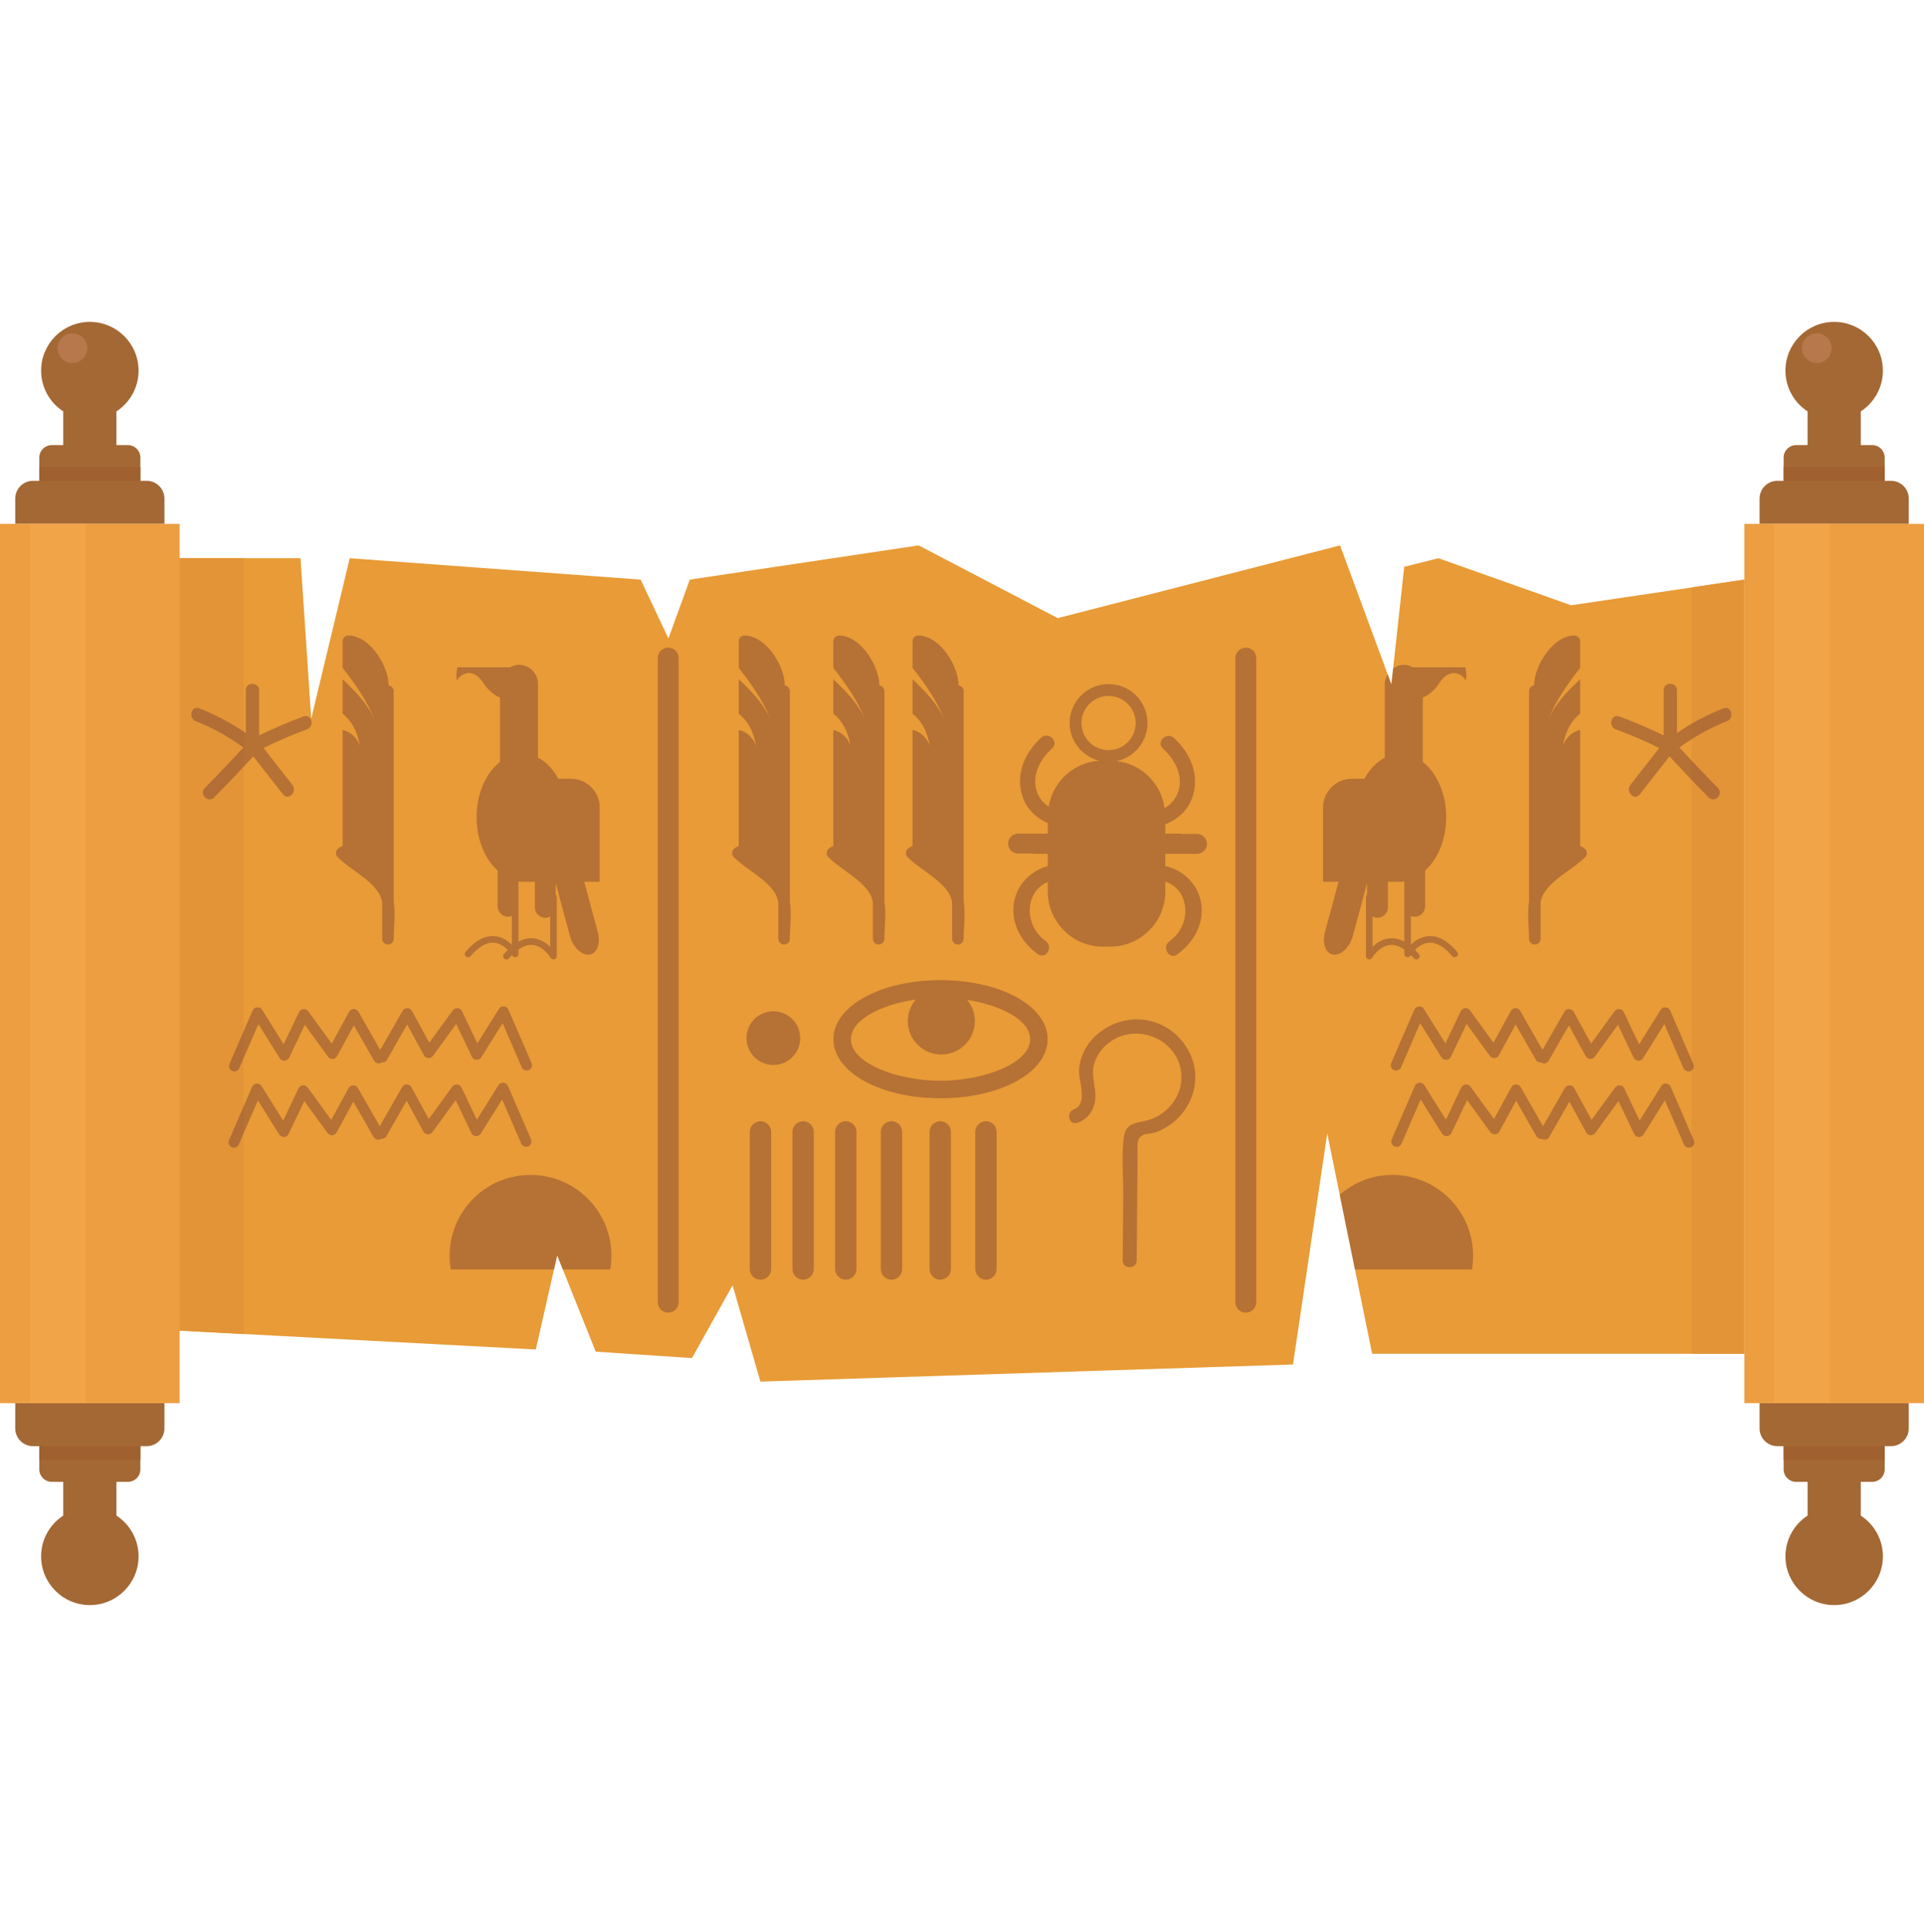 <svg width="240" height="241" viewBox="0 0 240 241" fill="none" xmlns="http://www.w3.org/2000/svg">
<g clip-path="url(#clip0_4073_44448)">
<g clip-path="url(#clip1_4073_44448)">
<path d="M21.479 69.622H37.487L38.822 89.633L43.624 69.622L79.911 72.29L83.38 79.628L86.048 72.29L114.597 68.022L131.94 77.093L167.16 68.022L173.563 85.365L175.164 70.69L179.433 69.622L195.976 75.492L217.588 72.29V168.844H171.162L165.559 141.362L161.29 170.178L94.853 172.313L91.384 160.306L86.315 169.378L74.308 168.577L69.505 156.571L66.837 168.311L21.479 165.909V69.622Z" fill="#E89B36"/>
<path d="M30.384 69.622H21.479V165.908L30.384 166.38V69.622Z" fill="#E29437"/>
<path d="M210.984 168.844H217.587V72.29L210.984 73.269V168.844Z" fill="#E29437"/>
<path d="M18.294 59.967H17.51V57.074C17.51 56.212 16.812 55.514 15.951 55.514H14.525V51.309C16.184 50.224 17.285 48.357 17.285 46.226C17.285 42.869 14.563 40.148 11.206 40.148C7.849 40.148 5.128 42.869 5.128 46.226C5.128 48.357 6.229 50.224 7.888 51.309V55.514H6.462C5.601 55.514 4.903 56.212 4.903 57.074V59.967H4.119C2.894 59.967 1.901 60.96 1.901 62.185V65.337H20.511V62.185C20.511 60.96 19.519 59.967 18.294 59.967Z" fill="#A46834"/>
<path d="M17.51 58.266H4.903V59.967H17.51V58.266Z" fill="#A06030"/>
<path d="M9.038 45.276C10.061 45.276 10.89 44.447 10.89 43.424C10.89 42.402 10.061 41.573 9.038 41.573C8.016 41.573 7.187 42.402 7.187 43.424C7.187 44.447 8.016 45.276 9.038 45.276Z" fill="#B7794B"/>
<path d="M4.119 180.367H4.903V183.26C4.903 184.122 5.601 184.82 6.462 184.82H7.888V189.025C6.229 190.11 5.128 191.977 5.128 194.108C5.128 197.465 7.849 200.187 11.206 200.187C14.563 200.187 17.285 197.465 17.285 194.108C17.285 191.977 16.184 190.11 14.525 189.025V184.82H15.951C16.812 184.82 17.51 184.122 17.51 183.26V180.367H18.294C19.519 180.367 20.512 179.374 20.512 178.149V174.998H1.901V178.149C1.901 179.374 2.894 180.367 4.119 180.367Z" fill="#A46834"/>
<path d="M17.51 180.367H4.903V182.068H17.51V180.367Z" fill="#A06030"/>
<path d="M22.412 65.337H0V174.998H22.412V65.337Z" fill="#ED9E40"/>
<path opacity="0.3" d="M10.648 65.337H3.727V174.998H10.648V65.337Z" fill="#FFB05A"/>
<path d="M235.881 59.967H235.097V57.074C235.097 56.212 234.399 55.514 233.538 55.514H232.112V51.309C233.772 50.224 234.872 48.357 234.872 46.226C234.872 42.869 232.151 40.148 228.794 40.148C225.437 40.148 222.715 42.869 222.715 46.226C222.715 48.357 223.816 50.224 225.475 51.309V55.514H224.049C223.188 55.514 222.49 56.212 222.49 57.074V59.967H221.706C220.481 59.967 219.489 60.96 219.489 62.185V65.337H238.099V62.185C238.099 60.96 237.106 59.967 235.881 59.967Z" fill="#A46834"/>
<path d="M235.097 58.266H222.49V59.967H235.097V58.266Z" fill="#A06030"/>
<path d="M226.626 45.276C227.648 45.276 228.477 44.447 228.477 43.424C228.477 42.402 227.648 41.573 226.626 41.573C225.604 41.573 224.775 42.402 224.775 43.424C224.775 44.447 225.604 45.276 226.626 45.276Z" fill="#B7794B"/>
<path d="M221.707 180.367H222.49V183.26C222.49 184.122 223.189 184.82 224.05 184.82H225.476V189.025C223.816 190.11 222.716 191.977 222.716 194.108C222.716 197.465 225.437 200.187 228.794 200.187C232.151 200.187 234.873 197.465 234.873 194.108C234.873 191.977 233.772 190.11 232.113 189.025V184.82H233.539C234.4 184.82 235.098 184.122 235.098 183.26V180.367H235.882C237.106 180.367 238.099 179.374 238.099 178.149V174.998H219.489V178.149C219.489 179.374 220.482 180.367 221.707 180.367Z" fill="#A46834"/>
<path d="M235.098 180.367H222.491V182.068H235.098V180.367Z" fill="#A06030"/>
<path d="M240 65.337H217.588V174.998H240V65.337Z" fill="#ED9E40"/>
<path opacity="0.3" d="M228.235 65.336H221.315V174.997H228.235V65.336Z" fill="#FFB05A"/>
<path opacity="0.6" d="M104.173 141.17V158.273C104.173 159.004 104.772 159.603 105.503 159.603C106.235 159.603 106.834 159.004 106.834 158.273V141.17C106.834 140.438 106.235 139.839 105.503 139.839C104.772 139.839 104.173 140.438 104.173 141.17Z" fill="#945534"/>
<path opacity="0.6" d="M113.833 79.981V83.293C115.382 85.277 116.825 87.318 117.805 89.702C116.896 87.728 115.363 86.157 113.833 84.72V89.002C114.953 89.917 115.672 91.173 115.983 93.039C115.641 92.011 114.806 91.233 113.833 91.048V105.535C113.611 105.595 113.407 105.711 113.227 105.88C113.084 106.014 113.003 106.201 113.001 106.398C113 106.594 113.08 106.782 113.221 106.918C113.874 107.547 114.628 108.092 115.357 108.619C116.562 109.491 117.701 110.315 118.394 111.468C118.577 111.773 118.696 112.141 118.77 112.548V117.085C118.77 117.481 119.091 117.801 119.487 117.801C119.882 117.801 120.203 117.481 120.203 117.085C120.203 116.658 120.228 116.188 120.255 115.691C120.311 114.628 120.373 113.476 120.203 112.426V86.185C120.203 85.956 120.074 85.745 119.889 85.611C119.796 85.543 119.685 85.501 119.57 85.484C119.562 84.161 118.905 82.488 117.831 81.165C116.837 79.939 115.671 79.264 114.55 79.264C114.154 79.264 113.833 79.585 113.833 79.981Z" fill="#945534"/>
<path opacity="0.6" d="M96.192 158.273V141.17C96.192 140.438 95.593 139.839 94.861 139.839C94.13 139.839 93.531 140.438 93.531 141.17V158.273C93.531 159.004 94.13 159.603 94.861 159.603C95.593 159.603 96.192 159.004 96.192 158.273Z" fill="#945534"/>
<path opacity="0.6" d="M96.471 126.129C94.622 126.129 93.123 127.627 93.123 129.476C93.123 131.325 94.622 132.824 96.471 132.824C98.319 132.824 99.818 131.325 99.818 129.476C99.818 127.628 98.32 126.129 96.471 126.129Z" fill="#945534"/>
<path opacity="0.6" d="M93.678 108.619C94.883 109.491 96.023 110.315 96.716 111.468C96.898 111.773 97.017 112.141 97.091 112.548V117.085C97.091 117.48 97.412 117.801 97.808 117.801C98.203 117.801 98.524 117.48 98.524 117.085C98.524 116.658 98.549 116.188 98.576 115.691C98.632 114.628 98.694 113.476 98.524 112.426V86.185C98.524 85.956 98.395 85.745 98.21 85.611C98.117 85.543 98.006 85.501 97.891 85.484C97.883 84.161 97.226 82.488 96.153 81.165C95.158 79.939 93.993 79.264 92.871 79.264C92.475 79.264 92.154 79.585 92.154 79.981V83.293C93.703 85.277 95.146 87.318 96.126 89.702C95.217 87.728 93.684 86.157 92.154 84.719V89.002C93.275 89.917 93.993 91.173 94.304 93.038C93.962 92.011 93.127 91.232 92.154 91.048V105.535C91.933 105.595 91.728 105.711 91.548 105.88C91.405 106.014 91.324 106.201 91.323 106.398C91.322 106.593 91.401 106.782 91.542 106.918C92.196 107.547 92.949 108.092 93.678 108.619Z" fill="#945534"/>
<path opacity="0.6" d="M103.95 91.048V105.535C103.729 105.595 103.524 105.711 103.344 105.88C103.201 106.014 103.12 106.201 103.119 106.398C103.118 106.594 103.197 106.782 103.338 106.918C103.991 107.547 104.745 108.092 105.474 108.619C106.679 109.491 107.818 110.315 108.511 111.468C108.694 111.773 108.813 112.141 108.887 112.548V117.085C108.887 117.48 109.208 117.801 109.603 117.801C109.999 117.801 110.32 117.48 110.32 117.085C110.32 116.658 110.345 116.188 110.372 115.691C110.428 114.628 110.49 113.476 110.32 112.426V86.185C110.32 85.956 110.191 85.745 110.006 85.611C109.913 85.543 109.802 85.501 109.687 85.484C109.679 84.161 109.022 82.488 107.948 81.165C106.954 79.939 105.789 79.264 104.667 79.264C104.271 79.264 103.95 79.585 103.95 79.981V83.293C105.499 85.277 106.942 87.318 107.922 89.702C107.012 87.728 105.48 86.157 103.95 84.719V89.002C105.071 89.917 105.789 91.173 106.1 93.038C105.757 92.011 104.923 91.233 103.95 91.048Z" fill="#945534"/>
<path opacity="0.6" d="M109.874 141.17V158.273C109.874 159.004 110.473 159.603 111.204 159.603C111.936 159.603 112.535 159.004 112.535 158.273V141.17C112.535 140.438 111.936 139.839 111.204 139.839C110.473 139.839 109.874 140.438 109.874 141.17Z" fill="#945534"/>
<path opacity="0.6" d="M142.547 141.58C142.907 141.374 143.651 141.394 144.073 141.249C147.726 139.995 149.973 135.998 148.783 132.299C147.587 128.584 143.741 126.351 139.902 127.392C138.134 127.872 136.529 128.99 135.554 130.535C134.995 131.421 134.637 132.472 134.6 133.519C134.552 134.857 135.744 137.707 133.954 138.361C132.909 138.743 133.36 140.413 134.417 140.027C135.809 139.52 136.527 138.387 136.631 136.927C136.712 135.781 136.265 134.661 136.344 133.519C136.442 132.11 137.265 130.822 138.398 129.993C142.243 127.178 147.909 130.198 147.333 135.008C147.077 137.149 145.44 139.002 143.379 139.654C141.855 140.136 140.461 139.893 140.193 141.816C139.868 144.154 140.132 146.719 140.113 149.08C140.091 151.789 140.07 154.498 140.049 157.206C140.04 158.318 141.785 158.319 141.793 157.206C141.819 154.046 141.843 150.886 141.869 147.726C141.879 146.372 141.89 145.018 141.9 143.663C141.907 142.837 141.7 142.064 142.547 141.58Z" fill="#945534"/>
<path opacity="0.6" d="M129.89 91.992C127.795 93.874 126.605 96.69 127.595 99.46C128.163 101.051 129.325 102.022 130.703 102.669V103.975H126.991C126.311 103.975 125.754 104.532 125.754 105.213C125.754 105.893 126.311 106.449 126.991 106.449H128.762C128.826 106.46 128.884 106.488 128.952 106.488H130.703V108.022C128.764 108.541 127.128 110.045 126.593 112.062C125.872 114.779 127.277 117.463 129.477 119.006C130.481 119.711 131.434 118.061 130.437 117.362C127.631 115.394 127.866 111.131 130.703 110.011V111.208C130.703 114.977 133.786 118.06 137.555 118.06H138.507C142.275 118.06 145.359 114.977 145.359 111.208V109.957C148.43 110.919 148.758 115.376 145.872 117.401C144.876 118.099 145.826 119.75 146.832 119.044C149.031 117.502 150.436 114.816 149.716 112.1C149.159 109.999 147.403 108.468 145.358 108.014V106.488H149.317C149.997 106.488 150.554 105.932 150.554 105.251C150.554 104.571 149.997 104.014 149.317 104.014H147.546C147.482 104.004 147.424 103.975 147.357 103.975H145.358V102.82C146.845 102.176 148.111 101.185 148.714 99.499C149.703 96.73 148.512 93.913 146.418 92.03C145.51 91.213 144.159 92.555 145.073 93.376C146.705 94.844 147.843 97.126 146.745 99.276C146.401 99.951 145.877 100.43 145.267 100.793C144.855 97.711 142.395 95.285 139.299 94.919C141.491 94.453 143.138 92.508 143.138 90.176C143.138 87.495 140.965 85.322 138.284 85.322C135.603 85.322 133.43 87.495 133.43 90.176C133.43 92.462 135.017 94.366 137.144 94.88C133.935 95.076 131.319 97.485 130.813 100.604C130.303 100.259 129.862 99.826 129.562 99.238C128.469 97.095 129.604 94.804 131.235 93.338C132.148 92.517 130.799 91.175 129.89 91.992ZM134.902 90.176C134.902 88.311 136.419 86.793 138.285 86.793C140.15 86.793 141.667 88.311 141.667 90.176C141.667 92.041 140.15 93.559 138.285 93.559C136.419 93.559 134.902 92.041 134.902 90.176Z" fill="#945534"/>
<path opacity="0.6" d="M130.682 129.611C130.682 125.48 124.814 122.245 117.322 122.245C109.831 122.245 103.963 125.48 103.963 129.611C103.963 133.741 109.831 136.976 117.322 136.976C124.814 136.976 130.682 133.741 130.682 129.611ZM117.322 134.794C112.035 134.794 106.145 132.665 106.145 129.611C106.145 127.147 109.976 125.289 114.231 124.66C113.62 125.387 113.238 126.313 113.238 127.338C113.238 129.648 115.11 131.521 117.421 131.521C119.731 131.521 121.603 129.647 121.603 127.338C121.603 126.331 121.234 125.42 120.641 124.699C124.804 125.359 128.5 127.192 128.5 129.611C128.5 132.665 122.609 134.794 117.322 134.794Z" fill="#945534"/>
<path opacity="0.6" d="M121.656 141.17V158.273C121.656 159.004 122.255 159.603 122.987 159.603C123.719 159.603 124.317 159.004 124.317 158.273V141.17C124.317 140.438 123.718 139.839 122.987 139.839C122.255 139.839 121.656 140.438 121.656 141.17Z" fill="#945534"/>
<path opacity="0.6" d="M115.956 141.17V158.273C115.956 159.004 116.554 159.603 117.286 159.603C118.018 159.603 118.616 159.004 118.616 158.273V141.17C118.616 140.438 118.017 139.839 117.286 139.839C116.554 139.839 115.956 140.438 115.956 141.17Z" fill="#945534"/>
<path opacity="0.6" d="M100.182 159.603C100.914 159.603 101.513 159.004 101.513 158.273V141.17C101.513 140.438 100.914 139.839 100.182 139.839C99.451 139.839 98.852 140.438 98.852 141.17V158.273C98.852 159.004 99.451 159.603 100.182 159.603Z" fill="#945534"/>
<path opacity="0.6" d="M74.806 100.713C74.806 98.74 73.192 97.126 71.22 97.126H69.652C69.003 95.94 68.127 95.023 67.104 94.497V85.285C67.104 83.983 66.038 82.917 64.736 82.917C64.331 82.917 63.967 83.047 63.633 83.228H57.062C56.986 83.549 56.941 83.883 56.941 84.227C56.941 84.451 56.964 84.67 56.996 84.885C57.179 84.522 57.486 84.225 57.923 84.059C58.996 83.653 59.819 84.418 60.356 85.261C60.799 85.958 61.541 86.651 62.367 87.003V95.029C60.635 96.387 59.451 98.942 59.451 101.908C59.451 104.709 60.501 107.158 62.077 108.567V113.036C62.077 113.75 62.661 114.334 63.374 114.334C63.544 114.334 63.704 114.297 63.853 114.237V117.824C63.358 117.342 62.635 116.841 61.718 116.759C60.495 116.649 59.272 117.308 58.075 118.714C57.928 118.886 57.95 119.145 58.122 119.292C58.294 119.438 58.553 119.417 58.7 119.245C59.712 118.055 60.701 117.496 61.64 117.575C62.37 117.639 62.955 118.082 63.35 118.488C63.186 118.652 63.021 118.795 62.857 118.987C62.71 119.159 62.731 119.418 62.904 119.565C63.076 119.711 63.335 119.691 63.482 119.518C63.611 119.366 63.739 119.253 63.868 119.122C63.892 119.159 63.907 119.184 63.908 119.186C63.983 119.314 64.119 119.389 64.263 119.389C64.298 119.389 64.334 119.385 64.369 119.375C64.548 119.327 64.672 119.165 64.672 118.979V118.428C65.269 118.012 65.856 117.798 66.423 117.848C67.799 117.968 68.682 119.445 68.69 119.459C68.765 119.587 68.901 119.662 69.044 119.662C69.08 119.662 69.115 119.658 69.151 119.648C69.33 119.6 69.454 119.438 69.454 119.252V111.875C69.454 111.755 69.399 111.653 69.318 111.578V110.147L71.1 116.743C71.482 118.155 72.574 119.197 73.527 119.06C74.481 118.922 74.949 117.655 74.568 116.244L72.872 109.968H74.806V100.713ZM68.634 118.098C68.139 117.615 67.416 117.114 66.5 117.033C65.89 116.978 65.28 117.116 64.672 117.441V111.602L64.672 109.926C64.814 109.943 64.952 109.969 65.098 109.969H66.722V113.173C66.722 113.887 67.306 114.471 68.02 114.471C68.246 114.471 68.449 114.397 68.634 114.294L68.634 118.098Z" fill="#945534"/>
<path opacity="0.6" d="M66.305 132.586L63.415 125.917C63.317 125.689 63.1 125.535 62.853 125.517C62.605 125.499 62.369 125.618 62.238 125.828L59.547 130.134L57.625 126.116C57.523 125.905 57.318 125.762 57.084 125.74C56.85 125.721 56.622 125.822 56.484 126.012L53.547 130.05L51.384 126.085C51.268 125.873 51.047 125.74 50.805 125.737H50.798C50.559 125.737 50.338 125.865 50.22 126.073L47.432 130.951L44.709 126.185C44.59 125.977 44.369 125.848 44.13 125.848H44.123C43.881 125.851 43.66 125.984 43.544 126.196L41.381 130.161L38.444 126.123C38.306 125.933 38.076 125.83 37.844 125.851C37.61 125.873 37.405 126.016 37.303 126.228L35.382 130.245L32.69 125.939C32.559 125.729 32.32 125.61 32.075 125.628C31.828 125.646 31.611 125.801 31.513 126.028L28.623 132.697C28.476 133.035 28.631 133.428 28.969 133.574C29.056 133.612 29.146 133.629 29.234 133.629C29.492 133.629 29.738 133.479 29.847 133.228L32.232 127.723L34.894 131.982C35.023 132.189 35.255 132.307 35.497 132.294C35.739 132.281 35.956 132.136 36.061 131.916L38.023 127.813L40.922 131.798C41.057 131.983 41.278 132.087 41.505 132.072C41.733 132.057 41.937 131.926 42.047 131.725L44.143 127.883L46.663 132.292C46.846 132.613 47.253 132.724 47.572 132.541C47.586 132.533 47.597 132.522 47.611 132.513C47.867 132.542 48.129 132.42 48.265 132.181L50.785 127.772L52.88 131.614C52.99 131.815 53.195 131.946 53.423 131.96C53.651 131.975 53.871 131.872 54.005 131.687L56.904 127.701L58.867 131.805C58.971 132.024 59.188 132.169 59.431 132.183C59.671 132.196 59.904 132.077 60.034 131.871L62.695 127.612L65.081 133.116C65.19 133.368 65.435 133.518 65.693 133.518C65.782 133.518 65.871 133.5 65.958 133.463C66.296 133.316 66.452 132.924 66.305 132.586Z" fill="#945534"/>
<path opacity="0.6" d="M76.268 156.622C76.268 151.051 71.752 146.535 66.18 146.535C60.609 146.535 56.093 151.051 56.093 156.622C56.093 157.204 56.145 157.774 56.239 158.328H69.106L69.505 156.571L70.208 158.328H76.122C76.216 157.774 76.268 157.204 76.268 156.622Z" fill="#945534"/>
<path opacity="0.6" d="M24.425 89.949C26.546 90.785 28.521 91.892 30.359 93.228C28.783 94.938 27.182 96.625 25.548 98.28C24.798 99.04 25.97 100.214 26.721 99.453C28.376 97.776 29.998 96.067 31.594 94.334C32.831 95.914 34.067 97.495 35.304 99.074C35.961 99.914 37.127 98.733 36.476 97.902C35.274 96.365 34.072 94.829 32.869 93.292C34.64 92.424 36.445 91.642 38.297 90.958C39.29 90.591 38.861 88.987 37.856 89.358C35.97 90.055 34.126 90.845 32.318 91.72V86.085C32.318 85.018 30.66 85.016 30.66 86.085V91.421C28.852 90.177 26.922 89.16 24.866 88.35C23.873 87.958 23.442 89.561 24.425 89.949Z" fill="#945534"/>
<path opacity="0.6" d="M83.354 163.712C84.07 163.712 84.652 163.13 84.652 162.413V82.077C84.652 81.36 84.07 80.779 83.354 80.779C82.637 80.779 82.055 81.36 82.055 82.077V162.413C82.055 163.13 82.637 163.712 83.354 163.712Z" fill="#945534"/>
<path opacity="0.6" d="M62.791 135.032C62.543 135.015 62.306 135.133 62.175 135.343L59.484 139.649L57.562 135.632C57.461 135.42 57.255 135.277 57.021 135.255C56.788 135.236 56.559 135.337 56.421 135.527L53.484 139.565L51.321 135.6C51.206 135.388 50.984 135.255 50.743 135.252H50.736C50.497 135.252 50.276 135.381 50.157 135.589L47.369 140.466L44.645 135.7C44.527 135.492 44.306 135.363 44.067 135.363H44.06C43.818 135.366 43.597 135.499 43.481 135.711L41.318 139.677L38.381 135.638C38.243 135.448 38.013 135.345 37.781 135.366C37.547 135.388 37.342 135.531 37.24 135.743L35.319 139.761L32.627 135.455C32.496 135.244 32.257 135.125 32.012 135.143C31.765 135.161 31.548 135.316 31.45 135.543L28.56 142.212C28.413 142.55 28.569 142.943 28.906 143.089C28.993 143.127 29.083 143.145 29.171 143.145C29.429 143.145 29.675 142.994 29.784 142.742L32.169 137.238L34.831 141.497C34.96 141.704 35.193 141.822 35.434 141.809C35.676 141.796 35.893 141.651 35.998 141.431L37.96 137.327L40.859 141.313C40.994 141.498 41.215 141.602 41.442 141.587C41.67 141.572 41.874 141.441 41.984 141.24L44.08 137.398L46.6 141.808C46.783 142.128 47.19 142.239 47.509 142.056C47.523 142.048 47.535 142.037 47.548 142.028C47.804 142.058 48.066 141.935 48.202 141.697L50.722 137.287L52.818 141.13C52.927 141.33 53.132 141.461 53.36 141.476C53.588 141.49 53.808 141.388 53.943 141.202L56.841 137.217L58.804 141.32C58.909 141.54 59.125 141.685 59.368 141.699C59.608 141.711 59.842 141.593 59.971 141.386L62.633 137.127L65.018 142.632C65.127 142.883 65.373 143.033 65.63 143.033C65.719 143.033 65.809 143.016 65.895 142.978C66.233 142.832 66.388 142.439 66.242 142.101L63.352 135.432C63.253 135.204 63.038 135.051 62.791 135.032Z" fill="#945534"/>
<path opacity="0.6" d="M42.74 79.982V83.294C44.288 85.277 45.731 87.318 46.711 89.702C45.802 87.729 44.27 86.157 42.74 84.72V89.002C43.86 89.917 44.578 91.174 44.889 93.039C44.547 92.012 43.712 91.233 42.74 91.049V105.535C42.518 105.595 42.313 105.711 42.133 105.88C41.991 106.015 41.909 106.202 41.908 106.398C41.907 106.594 41.986 106.782 42.127 106.918C42.781 107.548 43.534 108.092 44.263 108.619C45.469 109.492 46.608 110.315 47.3 111.469C47.484 111.773 47.602 112.141 47.676 112.548V117.085C47.676 117.481 47.997 117.801 48.393 117.801C48.789 117.801 49.109 117.481 49.109 117.085C49.109 116.659 49.134 116.189 49.161 115.691C49.218 114.628 49.279 113.476 49.109 112.426V86.185C49.109 85.956 48.98 85.746 48.795 85.611C48.702 85.543 48.591 85.501 48.476 85.485C48.468 84.161 47.811 82.488 46.738 81.165C45.743 79.94 44.578 79.265 43.456 79.265C43.06 79.265 42.74 79.586 42.74 79.982Z" fill="#945534"/>
<path opacity="0.6" d="M183.754 156.622C183.754 151.051 179.237 146.535 173.666 146.535C171.153 146.535 168.883 147.487 167.117 149.007L169.017 158.328H183.607C183.702 157.774 183.754 157.204 183.754 156.622Z" fill="#945534"/>
<path opacity="0.6" d="M197.107 79.982C197.107 79.586 196.786 79.265 196.39 79.265C195.268 79.265 194.103 79.94 193.109 81.165C192.035 82.488 191.378 84.161 191.37 85.485C191.255 85.501 191.144 85.543 191.051 85.611C190.866 85.746 190.737 85.956 190.737 86.185V112.426C190.567 113.476 190.629 114.628 190.686 115.691C190.712 116.189 190.737 116.659 190.737 117.085C190.737 117.481 191.058 117.801 191.454 117.801C191.85 117.801 192.17 117.481 192.17 117.085V112.548C192.245 112.141 192.363 111.773 192.546 111.469C193.239 110.315 194.377 109.491 195.584 108.619C196.312 108.092 197.066 107.548 197.719 106.918C197.86 106.782 197.94 106.594 197.939 106.398C197.937 106.202 197.856 106.015 197.713 105.88C197.533 105.711 197.328 105.595 197.107 105.535V91.049C196.134 91.233 195.3 92.012 194.957 93.039C195.268 91.174 195.986 89.917 197.107 89.002V84.72C195.577 86.157 194.045 87.729 193.135 89.702C194.115 87.318 195.558 85.277 197.107 83.294V79.982Z" fill="#945534"/>
<path opacity="0.6" d="M165.279 116.244C164.898 117.656 165.366 118.923 166.319 119.06C167.273 119.197 168.365 118.155 168.747 116.744L170.529 110.147V111.579C170.447 111.654 170.393 111.756 170.393 111.875V119.253C170.393 119.438 170.517 119.601 170.696 119.649C170.731 119.658 170.767 119.663 170.803 119.663C170.946 119.663 171.082 119.588 171.157 119.459C171.165 119.445 172.048 117.969 173.424 117.849C173.991 117.799 174.578 118.012 175.175 118.428V118.98C175.175 119.165 175.299 119.327 175.478 119.376C175.513 119.385 175.549 119.39 175.584 119.39C175.727 119.39 175.864 119.314 175.939 119.186C175.94 119.185 175.955 119.159 175.979 119.122C176.108 119.254 176.236 119.366 176.366 119.519C176.512 119.691 176.771 119.712 176.943 119.565C177.116 119.419 177.137 119.16 176.99 118.987C176.826 118.796 176.661 118.652 176.497 118.488C176.892 118.082 177.477 117.639 178.207 117.576C179.146 117.497 180.135 118.056 181.147 119.245C181.294 119.418 181.553 119.439 181.725 119.292C181.897 119.145 181.919 118.887 181.772 118.714C180.576 117.309 179.352 116.65 178.129 116.76C177.213 116.841 176.489 117.342 175.994 117.824V114.237C176.143 114.297 176.303 114.335 176.473 114.335C177.187 114.335 177.771 113.75 177.771 113.037V108.567C179.346 107.158 180.396 104.71 180.396 101.908C180.396 98.942 179.212 96.388 177.479 95.029V87.004C178.305 86.651 179.047 85.959 179.491 85.262C180.027 84.418 180.851 83.653 181.923 84.059C182.361 84.225 182.668 84.523 182.85 84.885C182.883 84.67 182.906 84.452 182.906 84.228C182.906 83.883 182.861 83.55 182.785 83.228H176.214C175.88 83.047 175.516 82.918 175.111 82.918C174.607 82.918 174.165 83.112 173.78 83.383L173.564 85.365L173.101 84.113C172.894 84.464 172.743 84.85 172.743 85.286V94.498C171.72 95.023 170.845 95.941 170.195 97.126H168.628C166.655 97.126 165.041 98.74 165.041 100.713V109.969H166.975L165.279 116.244ZM171.212 114.294C171.398 114.397 171.601 114.471 171.827 114.471C172.541 114.471 173.125 113.887 173.125 113.173V109.969H174.749C174.894 109.969 175.033 109.943 175.175 109.926V117.441C174.567 117.116 173.956 116.979 173.347 117.033C172.431 117.114 171.707 117.615 171.212 118.098V114.294Z" fill="#945534"/>
<path opacity="0.6" d="M214.98 88.35C212.925 89.16 210.994 90.177 209.186 91.421V86.085C209.186 85.016 207.528 85.018 207.528 86.085V91.72C205.721 90.845 203.876 90.055 201.99 89.358C200.986 88.987 200.556 90.591 201.549 90.958C203.401 91.642 205.207 92.424 206.977 93.292C205.775 94.829 204.573 96.365 203.37 97.902C202.719 98.733 203.886 99.914 204.543 99.074C205.78 97.495 207.016 95.914 208.252 94.334C209.848 96.067 211.47 97.776 213.125 99.453C213.877 100.214 215.049 99.04 214.298 98.28C212.664 96.625 211.063 94.938 209.488 93.228C211.325 91.892 213.3 90.785 215.421 89.949C216.404 89.561 215.973 87.958 214.98 88.35Z" fill="#945534"/>
<path opacity="0.6" d="M208.334 126.028C208.236 125.801 208.019 125.647 207.772 125.628C207.527 125.61 207.288 125.729 207.157 125.939L204.465 130.246L202.544 126.228C202.442 126.016 202.237 125.873 202.003 125.851C201.771 125.83 201.541 125.933 201.403 126.123L198.466 130.161L196.303 126.196C196.187 125.984 195.966 125.851 195.724 125.849H195.717C195.478 125.849 195.257 125.977 195.138 126.185L192.414 130.951L189.627 126.074C189.508 125.865 189.287 125.737 189.048 125.737H189.041C188.8 125.74 188.578 125.873 188.463 126.085L186.3 130.05L183.363 126.012C183.224 125.822 182.996 125.721 182.763 125.74C182.528 125.762 182.323 125.905 182.222 126.117L180.3 130.134L177.609 125.828C177.477 125.618 177.241 125.499 176.994 125.517C176.746 125.535 176.53 125.69 176.431 125.917L173.541 132.586C173.395 132.924 173.55 133.317 173.888 133.463C173.974 133.501 174.064 133.518 174.153 133.518C174.41 133.518 174.656 133.368 174.765 133.116L177.15 127.612L179.812 131.871C179.941 132.077 180.175 132.197 180.415 132.183C180.658 132.17 180.874 132.025 180.979 131.805L182.942 127.701L185.841 131.687C185.975 131.872 186.195 131.975 186.423 131.961C186.651 131.946 186.856 131.815 186.966 131.614L189.061 127.772L191.581 132.182C191.718 132.42 191.979 132.543 192.235 132.514C192.249 132.522 192.26 132.533 192.274 132.541C192.594 132.724 193.001 132.613 193.184 132.293L195.704 127.883L197.799 131.726C197.909 131.926 198.114 132.057 198.342 132.072C198.568 132.088 198.79 131.984 198.924 131.799L201.823 127.813L203.786 131.916C203.891 132.136 204.107 132.281 204.35 132.295C204.591 132.307 204.824 132.189 204.953 131.982L207.614 127.723L210 133.228C210.109 133.479 210.354 133.63 210.612 133.63C210.701 133.63 210.791 133.612 210.877 133.575C211.215 133.428 211.37 133.035 211.224 132.697L208.334 126.028Z" fill="#945534"/>
<path opacity="0.6" d="M155.404 80.779C154.687 80.779 154.106 81.36 154.106 82.077V162.413C154.106 163.13 154.687 163.711 155.404 163.711C156.121 163.711 156.702 163.13 156.702 162.413V82.077C156.702 81.36 156.121 80.779 155.404 80.779Z" fill="#945534"/>
<path opacity="0.6" d="M207.835 135.143C207.59 135.125 207.351 135.244 207.22 135.454L204.528 139.76L202.607 135.742C202.505 135.53 202.3 135.387 202.066 135.366C201.834 135.345 201.604 135.447 201.466 135.638L198.529 139.676L196.366 135.711C196.25 135.499 196.029 135.365 195.787 135.363H195.78C195.541 135.363 195.32 135.491 195.201 135.699L192.477 140.466L189.69 135.588C189.571 135.38 189.35 135.252 189.111 135.252H189.104C188.863 135.254 188.641 135.387 188.526 135.6L186.362 139.565L183.426 135.527C183.287 135.336 183.059 135.236 182.826 135.255C182.591 135.276 182.386 135.419 182.285 135.631L180.363 139.649L177.672 135.343C177.54 135.133 177.304 135.014 177.057 135.031C176.809 135.05 176.593 135.204 176.494 135.431L173.604 142.101C173.458 142.439 173.613 142.832 173.951 142.978C174.037 143.015 174.127 143.033 174.216 143.033C174.474 143.033 174.719 142.882 174.828 142.631L177.214 137.126L179.875 141.386C180.004 141.592 180.238 141.711 180.478 141.698C180.721 141.684 180.937 141.539 181.042 141.32L183.005 137.216L185.904 141.202C186.038 141.387 186.258 141.49 186.486 141.475C186.715 141.461 186.919 141.33 187.029 141.129L189.124 137.287L191.644 141.696C191.78 141.935 192.041 142.057 192.298 142.028C192.312 142.037 192.323 142.047 192.337 142.055C192.656 142.239 193.063 142.127 193.246 141.807L195.767 137.397L197.862 141.24C197.972 141.441 198.176 141.572 198.404 141.586C198.631 141.601 198.853 141.498 198.987 141.313L201.886 137.327L203.849 141.431C203.954 141.65 204.17 141.795 204.412 141.809C204.654 141.821 204.886 141.703 205.015 141.497L207.678 137.237L210.063 142.742C210.172 142.994 210.417 143.144 210.675 143.144C210.763 143.144 210.854 143.126 210.94 143.089C211.278 142.943 211.433 142.55 211.286 142.212L208.397 135.543C208.298 135.315 208.082 135.161 207.835 135.143Z" fill="#945534"/>
</g>
</g>
<defs>
<clipPath id="clip0_4073_44448">
<rect width="240" height="240" fill="white" transform="translate(0 0.167)"/>
</clipPath>
<clipPath id="clip1_4073_44448">
<rect width="240" height="160.039" fill="white" transform="translate(0 40.147)"/>
</clipPath>
</defs>
</svg>
